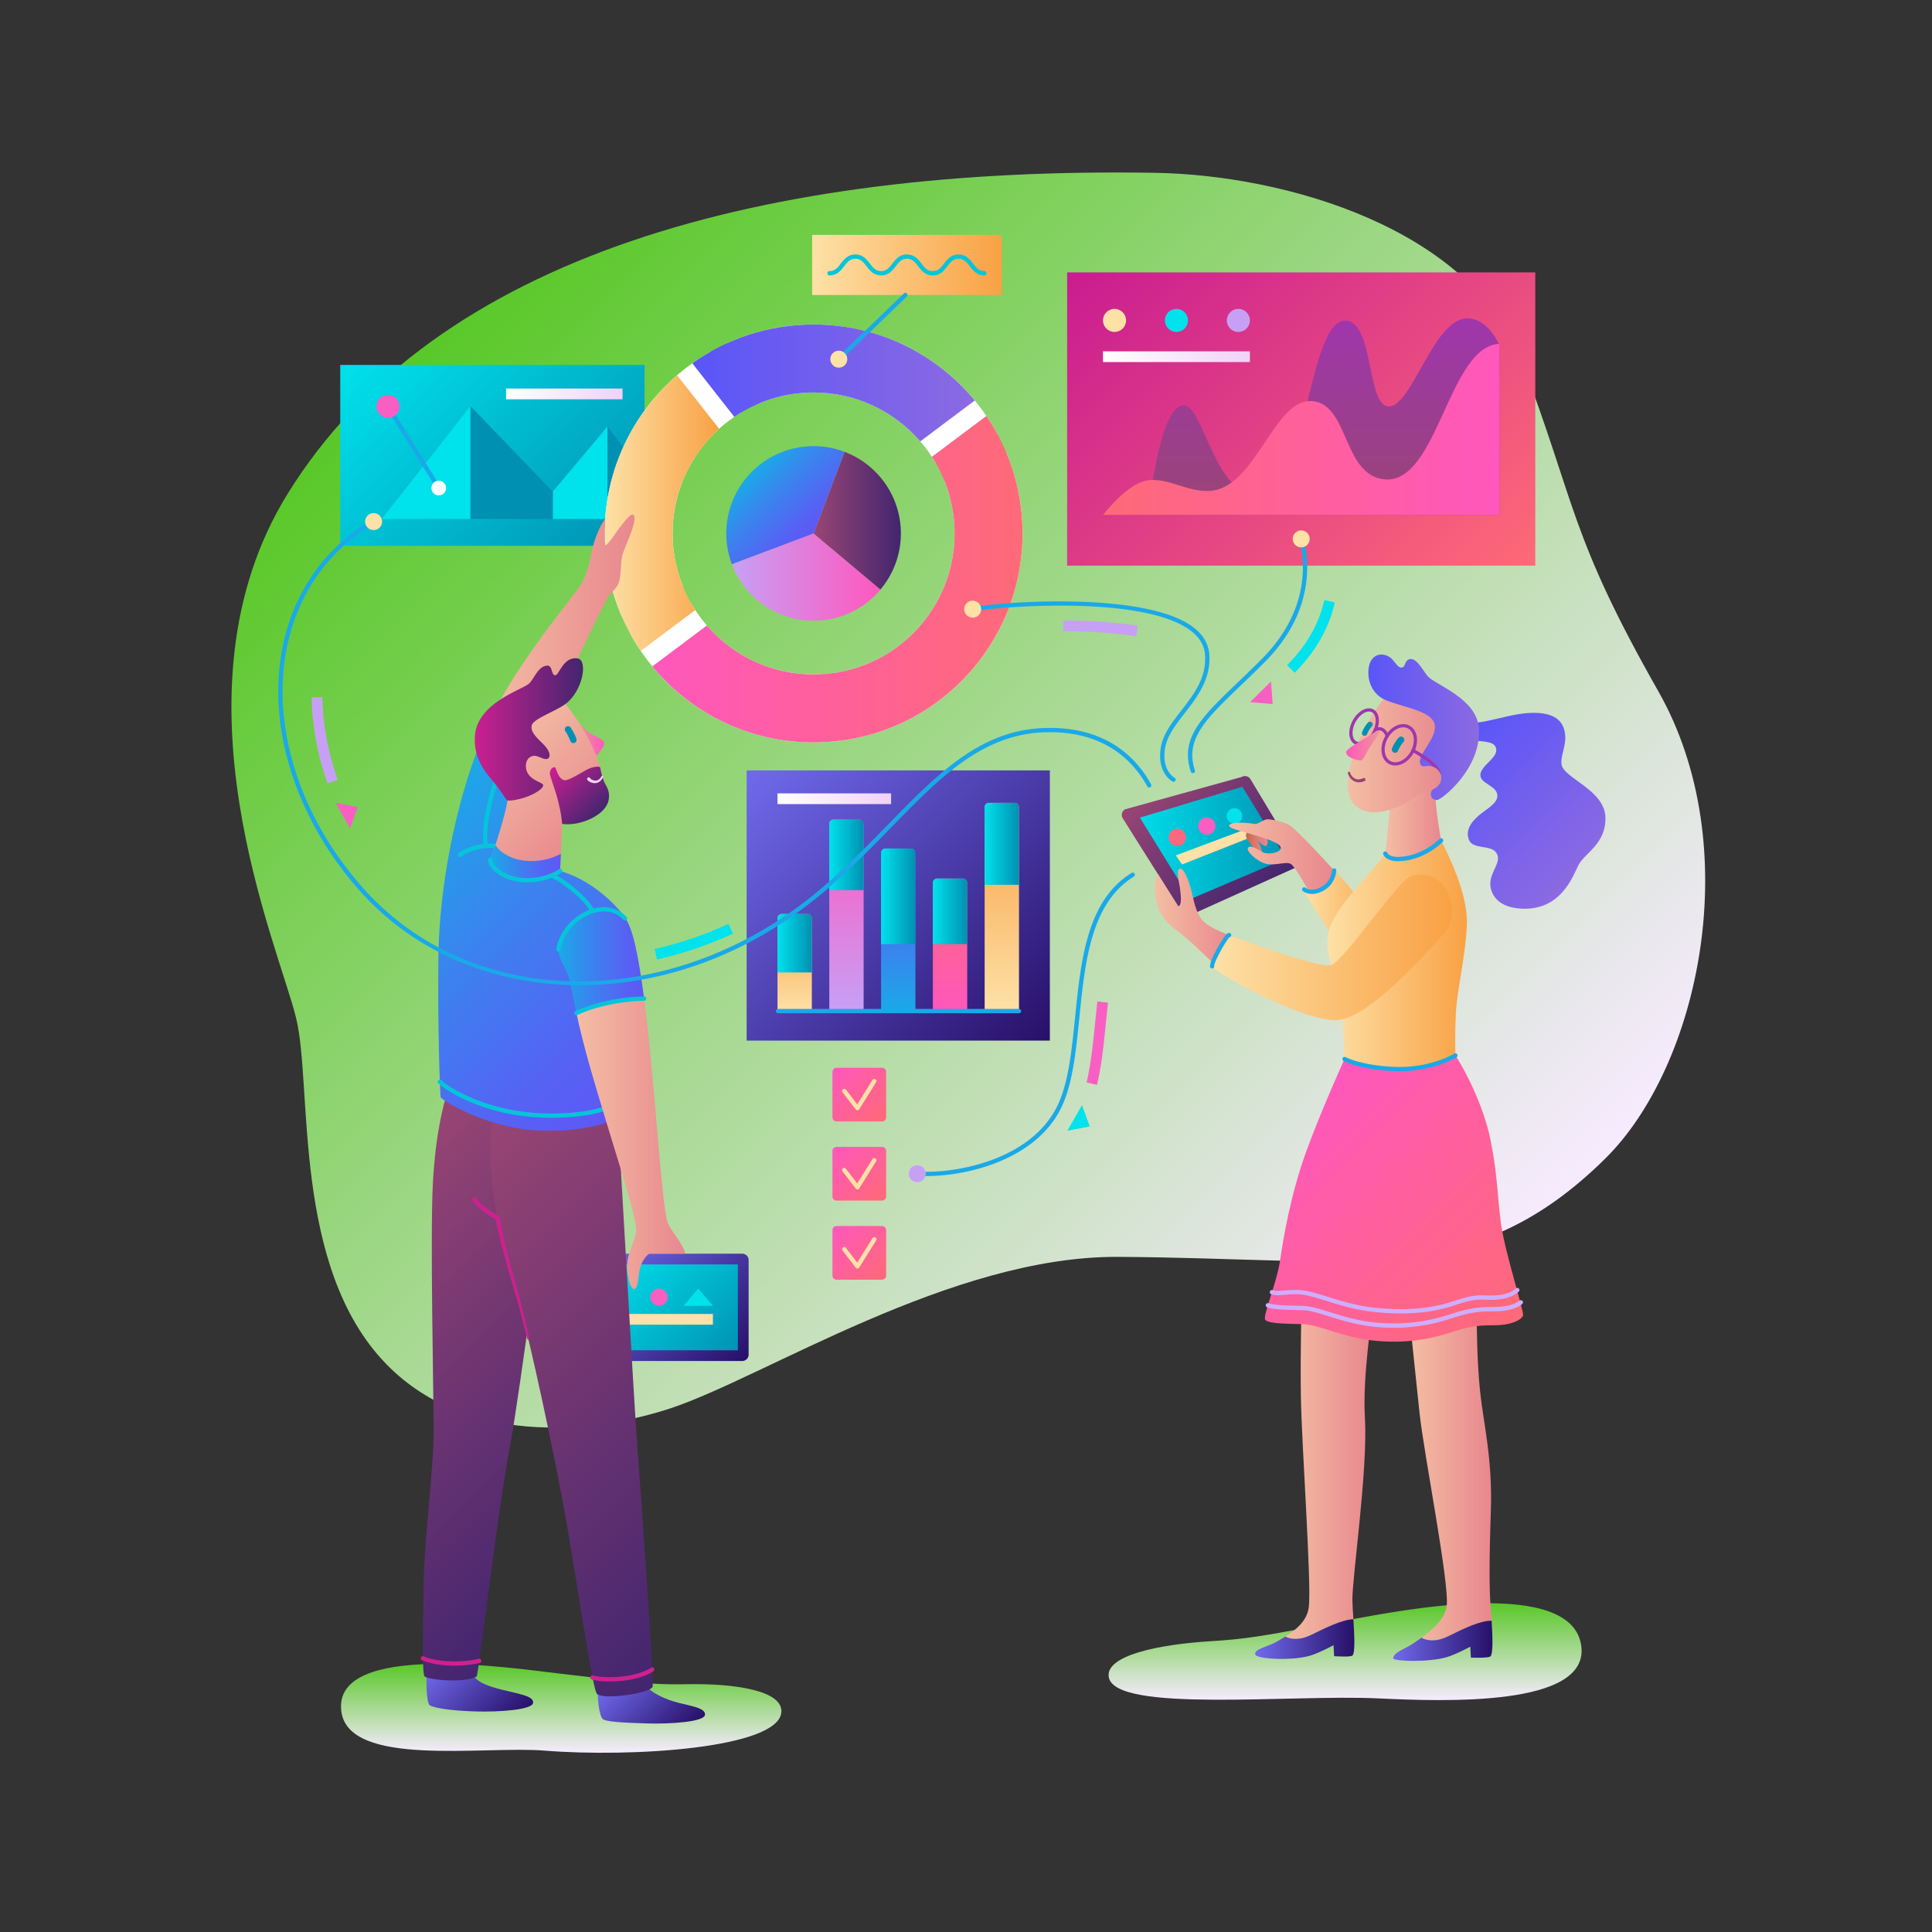 <svg xmlns="http://www.w3.org/2000/svg" width="900" height="900" id="data">
	<rect width="100%" height="100%" fill="#333333" stroke="none"/>
	<linearGradient id="a" x1="201.772" x2="667.993" y1="153.291" y2="619.512" gradientUnits="userSpaceOnUse">
		<stop offset="0" stop-color="#59C828"/>
		<stop offset="1" stop-color="#f7ebff"/>
	</linearGradient>
	<path fill="url(#a)" d="M538 80.501c61 1 147.5 26 171 88 25.262 66.646 22.275 80.9 63.5 153.5 41.168 72.498 19.168 174.498-24.832 217.831-62.324 61.379-116.506 46.145-227.168 45.669-77.5-.333-164.099 55.867-208 70.5-29.5 9.833-92.5 20.5-132.5-20.5-44.171-45.275-34.333-129-42-161-8.031-33.521-61.214-152.046-4-244.5 69-111.5 222.98-152.468 404-149.5z"/>
	<linearGradient id="b" x1="626.599" x2="626.599" y1="791.968" y2="746.852" gradientUnits="userSpaceOnUse">
		<stop offset="0" stop-color="#f7ebff"/>
		<stop offset="1" stop-color="#59C828"/>
	</linearGradient>
	<path fill="url(#b)" d="M629.447 754.408c22.018-3.996 103.557-20.321 107.221 12.76 3.082 27.833-63.029 25.507-94.668 24-40.25-1.917-122.383 6.848-125.477-9.827-1.855-10.007 22.645-15.34 47.93-16.833 20.787-1.228 32.746-4.247 64.994-10.1z"/>
	<linearGradient id="c" x1="261.428" x2="261.428" y1="816.509" y2="775.08" gradientUnits="userSpaceOnUse">
		<stop offset="0" stop-color="#f7ebff"/>
		<stop offset="1" stop-color="#59C828"/>
	</linearGradient>
	<path fill="url(#c)" d="M260.14 779.547c-20.139-2.273-105.315-15.361-101.14 17.621 3.333 26.334 66.169 16.033 94.667 18.334 40.25 3.25 108.967-1.027 110.315-17.881.809-10.113-21.677-13.526-44.54-13.053-18.794.389-29.806-1.691-59.302-5.021z"/>
	<linearGradient id="d" x1="388.346" x2="412.24" y1="497.961" y2="521.855" gradientUnits="userSpaceOnUse">
		<stop offset="0" stop-color="#ff57bd"/>
		<stop offset="1" stop-color="#fe6a77"/>
	</linearGradient>
	<path fill="url(#d)" d="M387.792 499.294c0-1.042.845-1.887 1.887-1.887h21.227c1.042 0 1.887.845 1.887 1.887v21.227a1.887 1.887 0 0 1-1.887 1.887h-21.227a1.887 1.887 0 0 1-1.887-1.887v-21.227z"/>
	<path fill="#FDE1A7" d="M399.417 517.22a1 1 0 0 1-.794-.393l-6.125-8a1 1 0 1 1 1.588-1.214l5.247 6.853 7.11-11.399a1.001 1.001 0 0 1 1.697 1.059l-7.875 12.625a1.003 1.003 0 0 1-.801.47l-.047-.001z"/>
	<linearGradient id="e" x1="388.345" x2="412.24" y1="534.819" y2="558.715" gradientUnits="userSpaceOnUse">
		<stop offset="0" stop-color="#ff57bd"/>
		<stop offset="1" stop-color="#fe6a77"/>
	</linearGradient>
	<path fill="url(#e)" d="M387.792 536.153c0-1.042.845-1.887 1.887-1.887h21.227c1.042 0 1.887.845 1.887 1.887v21.227a1.887 1.887 0 0 1-1.887 1.887h-21.227a1.887 1.887 0 0 1-1.887-1.887v-21.227z"/>
	<path fill="#FDE1A7" d="M399.417 554.079a1 1 0 0 1-.794-.393l-6.125-8a1 1 0 1 1 1.588-1.214l5.247 6.853 7.11-11.399a1.001 1.001 0 0 1 1.697 1.059l-7.875 12.625a1.003 1.003 0 0 1-.801.47l-.047-.001z"/>
	<linearGradient id="f" x1="388.346" x2="412.24" y1="571.68" y2="595.573" gradientUnits="userSpaceOnUse">
		<stop offset="0" stop-color="#ff57bd"/>
		<stop offset="1" stop-color="#fe6a77"/>
	</linearGradient>
	<path fill="url(#f)" d="M387.792 573.013c0-1.042.845-1.887 1.887-1.887h21.227c1.042 0 1.887.845 1.887 1.887v21.227a1.887 1.887 0 0 1-1.887 1.887h-21.227a1.887 1.887 0 0 1-1.887-1.887v-21.227z"/>
	<path fill="#FDE1A7" d="M399.417 590.938a1 1 0 0 1-.794-.393l-6.125-8a1 1 0 1 1 1.588-1.214l5.247 6.853 7.11-11.399a1 1 0 0 1 1.697 1.059l-7.875 12.625a1.003 1.003 0 0 1-.801.47l-.047-.001z"/>
	<linearGradient id="g" x1="351.657" x2="485.22" y1="355.033" y2="488.596" gradientUnits="userSpaceOnUse">
		<stop offset="0" stop-color="#706aed"/>
		<stop offset="1" stop-color="#271068"/>
	</linearGradient>
	<path fill="url(#g)" d="M347.813 358.876h141.25v125.875h-141.25z"/>
	<linearGradient id="h" x1="362.188" x2="415.106" y1="372.084" y2="372.084" gradientUnits="userSpaceOnUse">
		<stop offset="0" stop-color="#fff"/>
		<stop offset="1" stop-color="#f1d1f8"/>
	</linearGradient>
	<path fill="url(#h)" d="M362.188 369.584h52.917v5h-52.917z"/>
	<linearGradient id="i" x1="466.688" x2="466.688" y1="471.001" y2="374.002" gradientUnits="userSpaceOnUse">
		<stop offset="0" stop-color="#fde1a7"/>
		<stop offset="1" stop-color="#f9a144"/>
	</linearGradient>
	<path fill="url(#i)" d="M474.688 376.001a2 2 0 0 0-2-2h-12a2 2 0 0 0-2 2v95h16v-95z"/>
	<linearGradient id="j" x1="458.688" x2="474.688" y1="393.084" y2="393.084" gradientUnits="userSpaceOnUse">
		<stop offset="0" stop-color="#00e2ec"/>
		<stop offset="1" stop-color="#0090b2"/>
	</linearGradient>
	<path fill="url(#j)" d="M474.688 412.168v-36.167a2 2 0 0 0-2-2h-12a2 2 0 0 0-2 2v36.167h16z"/>
	<linearGradient id="k" x1="418.438" x2="418.438" y1="471.001" y2="395.252" gradientUnits="userSpaceOnUse">
		<stop offset="0" stop-color="#1aa9e8"/>
		<stop offset=".422" stop-color="#3d80ef"/>
		<stop offset=".791" stop-color="#5662f4"/>
		<stop offset="1" stop-color="#5f57f6"/>
	</linearGradient>
	<path fill="url(#k)" d="M426.438 397.251a2 2 0 0 0-2-2h-12a2 2 0 0 0-2 2v73.75h16v-73.75z"/>
	<linearGradient id="l" x1="410.438" x2="426.438" y1="417.543" y2="417.543" gradientUnits="userSpaceOnUse">
		<stop offset="0" stop-color="#00e2ec"/>
		<stop offset="1" stop-color="#0090b2"/>
	</linearGradient>
	<path fill="url(#l)" d="M426.438 439.834v-42.583a2 2 0 0 0-2-2h-12a2 2 0 0 0-2 2v42.583h16z"/>
	<linearGradient id="m" x1="442.563" x2="442.563" y1="471.001" y2="409.252" gradientUnits="userSpaceOnUse">
		<stop offset="0" stop-color="#ff57bd"/>
		<stop offset="1" stop-color="#fe6a77"/>
	</linearGradient>
	<path fill="url(#m)" d="M450.563 411.251a2 2 0 0 0-2-2h-12a2 2 0 0 0-2 2v59.75h16v-59.75z"/>
	<linearGradient id="n" x1="434.563" x2="450.563" y1="424.543" y2="424.543" gradientUnits="userSpaceOnUse">
		<stop offset="0" stop-color="#00e2ec"/>
		<stop offset="1" stop-color="#0090b2"/>
	</linearGradient>
	<path fill="url(#n)" d="M450.563 439.834v-28.583a2 2 0 0 0-2-2h-12a2 2 0 0 0-2 2v28.583h16z"/>
	<linearGradient id="o" x1="394.313" x2="394.313" y1="471.001" y2="381.752" gradientUnits="userSpaceOnUse">
		<stop offset="0" stop-color="#c7a0f6"/>
		<stop offset="1" stop-color="#ff57bd"/>
	</linearGradient>
	<path fill="url(#o)" d="M402.313 383.751a2 2 0 0 0-2-2h-12a2 2 0 0 0-2 2v87.25h16v-87.25z"/>
	<linearGradient id="p" x1="386.313" x2="402.313" y1="398.209" y2="398.209" gradientUnits="userSpaceOnUse">
		<stop offset="0" stop-color="#00e2ec"/>
		<stop offset="1" stop-color="#0090b2"/>
	</linearGradient>
	<path fill="url(#p)" d="M402.313 414.668v-30.917a2 2 0 0 0-2-2h-12a2 2 0 0 0-2 2v30.917h16z"/>
	<linearGradient id="q" x1="370.188" x2="370.188" y1="471.001" y2="425.752" gradientUnits="userSpaceOnUse">
		<stop offset="0" stop-color="#fde1a7"/>
		<stop offset="1" stop-color="#f9a144"/>
	</linearGradient>
	<path fill="url(#q)" d="M378.188 427.751a2 2 0 0 0-2-2h-12a2 2 0 0 0-2 2v43.25h16v-43.25z"/>
	<linearGradient id="r" x1="362.188" x2="378.188" y1="439.376" y2="439.376" gradientUnits="userSpaceOnUse">
		<stop offset="0" stop-color="#00e2ec"/>
		<stop offset="1" stop-color="#0090b2"/>
	</linearGradient>
	<path fill="url(#r)" d="M378.188 453.001v-25.25a2 2 0 0 0-2-2h-12a2 2 0 0 0-2 2v25.25h16z"/>
	<path fill="#1AA9E8" d="M474.688 472.001h-112.25a1 1 0 1 1 0-2h112.25a1 1 0 1 1 0 2z"/>
	<linearGradient id="s" x1="172.876" x2="285.876" y1="155.626" y2="268.626" gradientUnits="userSpaceOnUse">
		<stop offset="0" stop-color="#00e2ec"/>
		<stop offset="1" stop-color="#0090b2"/>
	</linearGradient>
	<path fill="url(#s)" d="M158.5 170.001h141.75v84.25H158.5z"/>
	<path fill="#00E2EC" d="M177.81 241.751h41.357v-52.583zM257.5 229.001v12.75H283v-43.083z"/>
	<path fill="#0090B2" d="M219.167 189.168v52.583H257.5v-12.75zM295.334 215.126 283 198.668v43.083h12.334z"/>
	<linearGradient id="t" x1="235.75" x2="290" y1="183.501" y2="183.501" gradientUnits="userSpaceOnUse">
		<stop offset="0" stop-color="#fff"/>
		<stop offset="1" stop-color="#f1d1f8"/>
	</linearGradient>
	<path fill="url(#t)" d="M235.75 181.001H290v5h-54.25z"/>
	<path fill="#1AA9E8" d="M204.386 228.344a.998.998 0 0 1-.85-.472l-23.66-38.047a1 1 0 1 1 1.698-1.056l23.66 38.047a1 1 0 0 1-.848 1.528z"/>
	<circle cx="180.725" cy="189.297" r="5.375" fill="#F95FC3"/>
	<circle cx="204.385" cy="227.344" r="3.427" fill="#FFF"/>
	<path fill="#FFF" d="M318.03 272.86a65.341 65.341 0 0 1-3.459-37.047c3.737-18.975 15.302-34.415 30.677-43.635l-14.387-28.273c-23.731 13.518-41.669 36.89-47.36 65.789-3.92 19.905-1.467 39.585 5.938 56.936l28.591-13.77zM353.264 188.087c11.709-5.001 24.99-6.661 38.425-4.016 19.49 3.838 35.239 15.943 44.36 31.946l28.595-13.772c-13.34-24.664-37.178-43.403-66.837-49.244-20.671-4.071-41.101-1.271-58.93 6.814l14.387 28.272zM468.553 210.352l-28.59 13.77a65.335 65.335 0 0 1 3.467 37.068c-7.008 35.583-41.535 58.749-77.118 51.741-19.499-3.84-35.252-15.953-44.372-31.965l-28.594 13.772c13.337 24.672 37.18 43.42 66.847 49.263 52.743 10.387 103.92-23.95 114.307-76.692 3.922-19.914 1.465-39.602-5.947-56.957z"/>
	<linearGradient id="u" x1="281.666" x2="335.001" y1="239.009" y2="239.009" gradientUnits="userSpaceOnUse">
		<stop offset="0" stop-color="#fde1a7"/>
		<stop offset="1" stop-color="#f9a144"/>
	</linearGradient>
	<path fill="url(#u)" d="M323.885 284.182a65.336 65.336 0 0 1-10.552-35.681c0-19.339 8.363-36.723 21.667-48.74l-19.579-24.96c-20.672 17.849-33.756 44.246-33.756 73.7 0 20.288 6.21 39.123 16.828 54.716l25.392-19.035z"/>
	<linearGradient id="v" x1="322.498" x2="454.092" y1="178.387" y2="178.387" gradientUnits="userSpaceOnUse">
		<stop offset="0" stop-color="#5a55f8"/>
		<stop offset="1" stop-color="#8c6ae2"/>
	</linearGradient>
	<path fill="url(#v)" d="M342.076 194.198c10.522-7.169 23.232-11.364 36.925-11.364 19.865 0 37.656 8.833 49.697 22.772l25.394-19.038c-17.853-21.621-44.863-35.401-75.091-35.401-21.068 0-40.572 6.695-56.502 18.072l19.577 24.959z"/>
	<linearGradient id="w" x1="303.895" x2="476.334" y1="269.801" y2="269.801" gradientUnits="userSpaceOnUse">
		<stop offset="0" stop-color="#ff57bd"/>
		<stop offset="1" stop-color="#fe6a77"/>
	</linearGradient>
	<path fill="url(#w)" d="m459.494 193.767-25.391 19.035a65.337 65.337 0 0 1 10.564 35.699c0 36.267-29.4 65.667-65.667 65.667-19.873 0-37.67-8.84-49.712-22.789l-25.394 19.037c17.853 21.631 44.869 35.418 75.105 35.418 53.756 0 97.333-43.578 97.333-97.334.002-20.294-6.213-39.137-16.838-54.733z"/>
	<linearGradient id="x" x1="340.931" x2="410.142" y1="268.834" y2="268.834" gradientUnits="userSpaceOnUse">
		<stop offset="0" stop-color="#c7a0f6"/>
		<stop offset="1" stop-color="#ff57bd"/>
	</linearGradient>
	<path fill="url(#x)" d="M340.931 262.813c5.792 15.397 20.648 26.355 38.069 26.355 12.502 0 23.682-5.646 31.142-14.523L379 248.501l-38.069 14.312z"/>
	<linearGradient id="y" x1="379" x2="419.667" y1="242.56" y2="242.56" gradientUnits="userSpaceOnUse">
		<stop offset="0" stop-color="#994574"/>
		<stop offset="1" stop-color="#43256f"/>
	</linearGradient>
	<path fill="url(#y)" d="M393.424 210.476 379 248.501l31.142 26.144c5.941-7.07 9.525-16.187 9.525-26.144 0-17.379-10.906-32.204-26.243-38.025z"/>
	<linearGradient id="z" x1="350.263" x2="379.018" y1="219.73" y2="248.485" gradientUnits="userSpaceOnUse">
		<stop offset="0" stop-color="#1aa9e8"/>
		<stop offset=".422" stop-color="#3d80ef"/>
		<stop offset=".791" stop-color="#5662f4"/>
		<stop offset="1" stop-color="#5f57f6"/>
	</linearGradient>
	<path fill="url(#z)" d="M393.424 210.476a40.554 40.554 0 0 0-14.423-2.642c-22.459 0-40.667 18.207-40.667 40.667 0 5.038.922 9.859 2.597 14.312L379 248.501l14.424-38.025z"/>
	<linearGradient id="A" x1="517.477" x2="694.831" y1="106.511" y2="283.866" gradientUnits="userSpaceOnUse">
		<stop offset="0" stop-color="#c91c91"/>
		<stop offset="1" stop-color="#fe6a77"/>
	</linearGradient>
	<path fill="url(#A)" d="M497.111 126.876h218.084v136.625H497.111z"/>
	<circle cx="519.193" cy="149.263" r="5.375" fill="#FDE1A7"/>
	<circle cx="548.033" cy="149.263" r="5.375" fill="#00E2EC"/>
	<circle cx="576.873" cy="149.263" r="5.375" fill="#C7A0F6"/>
	<linearGradient id="B" x1="513.818" x2="582.25" y1="166.167" y2="166.167" gradientUnits="userSpaceOnUse">
		<stop offset="0" stop-color="#fff"/>
		<stop offset="1" stop-color="#f1d1f8"/>
	</linearGradient>
	<path fill="url(#B)" d="M513.818 163.667h68.432v5h-68.432z"/>
	<linearGradient id="C" x1="611.986" x2="611.986" y1="239.834" y2="148.328" gradientUnits="userSpaceOnUse">
		<stop offset="0" stop-color="#994574"/>
		<stop offset="1" stop-color="#9f36ad"/>
	</linearGradient>
	<path fill="url(#C)" d="M698.486 160.604c-3.313-6.522-8.281-12.5-15.334-12.27-15.332.5-25.334 40.5-36 41s-7-40.333-20.666-40c-17.166.419-17.834 79.5-39.334 81.333s-26.334-42.5-36-41.833-13.822 34.761-15.5 42.167-10.166 8.833-10.166 8.833h173v-79.23z"/>
	<linearGradient id="D" x1="513.818" x2="698.486" y1="200.001" y2="200.001" gradientUnits="userSpaceOnUse">
		<stop offset="0" stop-color="#fe6a77"/>
		<stop offset="1" stop-color="#ff57bd"/>
	</linearGradient>
	<path fill="url(#D)" d="M698.486 160.167c-23.668 1-28.668 64.667-53 63.167-20.186-1.244-16.834-35.5-34.5-36.5-17.668-1-26 40.5-47.334 41.833-10.373.648-18.666-5.833-28.166-5s-19.334 13.5-21.668 16.167h184.668v-79.667z"/>
	<linearGradient id="E" x1="378.329" x2="466.662" y1="123.418" y2="123.418" gradientUnits="userSpaceOnUse">
		<stop offset="0" stop-color="#fde1a7"/>
		<stop offset="1" stop-color="#f9a144"/>
	</linearGradient>
	<path fill="url(#E)" d="M378.329 109.418h88.333v28h-88.333z"/>
	<path fill="#05C5DA" d="M458.561 128.293c-3.496 0-5.252-2.264-6.802-4.262-1.452-1.872-2.706-3.488-5.221-3.488-2.516 0-3.77 1.616-5.222 3.488-1.55 1.998-3.306 4.262-6.802 4.262-3.496 0-5.252-2.264-6.801-4.262-1.452-1.872-2.706-3.488-5.221-3.488s-3.77 1.616-5.221 3.488c-1.549 1.998-3.306 4.262-6.801 4.262-3.494 0-5.25-2.264-6.799-4.262-1.451-1.872-2.705-3.488-5.219-3.488-2.515 0-3.769 1.616-5.22 3.488-1.549 1.998-3.305 4.262-6.801 4.262a1 1 0 0 1 0-2c2.516 0 3.769-1.616 5.221-3.488 1.549-1.998 3.305-4.262 6.8-4.262 3.495 0 5.25 2.265 6.8 4.262 1.451 1.872 2.704 3.488 5.218 3.488 2.516 0 3.769-1.616 5.221-3.488 1.549-1.998 3.306-4.262 6.801-4.262s5.252 2.264 6.801 4.262c1.452 1.872 2.706 3.488 5.221 3.488 2.516 0 3.77-1.616 5.222-3.488 1.55-1.998 3.306-4.262 6.802-4.262 3.496 0 5.251 2.264 6.801 4.262 1.452 1.872 2.706 3.488 5.222 3.488a1 1 0 1 1 0 2z"/>
	<path fill="#1AA9E8" d="M390.743 168.316a1 1 0 0 1-.695-1.72l31.007-29.898a1 1 0 1 1 1.389 1.439l-31.007 29.898a.993.993 0 0 1-.694.281z"/>
	<circle cx="390.743" cy="167.316" r="3.958" fill="#FDE1A7"/>
	<linearGradient id="F" x1="525.079" x2="602.651" y1="393.841" y2="393.841" gradientUnits="userSpaceOnUse">
		<stop offset="0" stop-color="#00e2ec"/>
		<stop offset="1" stop-color="#0090b2"/>
	</linearGradient>
	<path fill="url(#F)" d="M551.488 422.988a2.819 2.819 0 0 0 3.855 1.009l45.912-20.729a2.817 2.817 0 0 0 1.01-3.854l-20.859-34.721a2.817 2.817 0 0 0-3.854-1.009l-51.076 14.156a2.817 2.817 0 0 0-1.012 3.854l26.024 41.294z"/>
	<linearGradient id="G" x1="536.739" x2="590.243" y1="364.178" y2="417.682" gradientUnits="userSpaceOnUse">
		<stop offset="0" stop-color="#994574"/>
		<stop offset="1" stop-color="#43256f"/>
	</linearGradient>
	<path fill="url(#G)" d="m604.764 399.992-22.215-36.979a3.001 3.001 0 0 0-4.105-1.075l-54.4 15.077a3 3 0 0 0-1.076 4.104l27.717 43.979a3.002 3.002 0 0 0 4.105 1.075l48.9-22.077a3 3 0 0 0 1.074-4.104zm-50.274 18.855L531 380.876l47.75-14.375 20.375 33.375-44.635 18.971z"/>
	<path fill="#FDE1A7" d="m586.938 388.376-36.278 14.316-2.939-4.213 36.824-13.782z"/>
	<circle cx="562.166" cy="384.813" r="4.032" fill="#F95FC3"/>
	<circle cx="548.43" cy="390.093" r="4.032" fill="#FE687E"/>
	<circle cx="575.062" cy="380.104" r="3.628" fill="#00E2EC"/>
	<linearGradient id="H" x1="598.738" x2="638.989" y1="685.069" y2="685.069" gradientUnits="userSpaceOnUse">
		<stop offset="0" stop-color="#f4bea3"/>
		<stop offset="1" stop-color="#e8878e"/>
	</linearGradient>
	<path fill="url(#H)" d="M635.834 660.667c-1.174-19.972 3.316-44.463 3.15-52.129l-32.65-1.871s-.629 23.362-.334 43.584c.334 22.834 5.084 88.334 3.668 98.583-.883 6.388-6.1 10.51-10.93 13.553 2.32 1.188 6.43 2.006 12.307-.902 6.648-3.29 14.137-6.967 19.418-7.15-.213-3.449-.428-6.677-.463-8.833-.166-10.418 7.25-60.751 5.834-84.835z"/>
	<linearGradient id="I" x1="584.696" x2="630.909" y1="763.56" y2="763.56" gradientUnits="userSpaceOnUse">
		<stop offset="0" stop-color="#706aed"/>
		<stop offset="1" stop-color="#271068"/>
	</linearGradient>
	<path fill="url(#I)" d="M611.045 761.484c-5.877 2.908-9.986 2.091-12.307.902-1.258.792-2.49 1.515-3.611 2.181-4.273 2.538-11.117 3.535-10.375 6.184.582 2.083 16.725 3.03 25.375.566 4.084-1.163 11.082-4.917 11.082-4.917l.271 5.104s7.76.578 8.594-.339c1.266-1.394.832-9.603.389-16.832-5.281.185-12.77 3.861-19.418 7.151z"/>
	<linearGradient id="J" x1="656.75" x2="694.857" y1="687.662" y2="687.662" gradientUnits="userSpaceOnUse">
		<stop offset="0" stop-color="#f4bea3"/>
		<stop offset="1" stop-color="#e8878e"/>
	</linearGradient>
	<path fill="url(#J)" d="M674.752 762.168c6.943-3.437 14.803-7.292 20.105-7.15-.217-3.445-.471-6.68-.607-8.85-.416-6.666-.582-18.166.252-42.333s-3.5-41.166-5-55.5-1.5-29.5-1.668-37.166l-31.084 3.832s2.391 22.887 4.5 43c1.994 19.001 14.084 79.917 12.668 90.166-.871 6.3-7.109 11.459-11.74 14.766 2.265 1.259 6.47 2.255 12.574-.765z"/>
	<linearGradient id="K" x1="649" x2="695.239" y1="764.359" y2="764.359" gradientUnits="userSpaceOnUse">
		<stop offset="0" stop-color="#706aed"/>
		<stop offset="1" stop-color="#271068"/>
	</linearGradient>
	<path fill="url(#K)" d="M649 772.501c0 1.417 16.184 1.964 24.834-.5 4.084-1.163 11.082-4.917 11.082-4.917l.271 5.104s8.313.313 9.146-.604c1.26-1.388.973-9.431.523-16.566-5.303-.142-13.162 3.714-20.105 7.15-6.104 3.021-10.309 2.024-12.574.765-1.287.919-2.457 1.702-3.344 2.318-4.083 2.833-9.833 4.5-9.833 7.25z"/>
	<linearGradient id="L" x1="600.065" x2="701.56" y1="519.602" y2="621.097" gradientUnits="userSpaceOnUse">
		<stop offset="0" stop-color="#ff57bd"/>
		<stop offset="1" stop-color="#fe6a77"/>
	</linearGradient>
	<path fill="url(#L)" d="M678 491.668c3.5 5.333 13.002 22.334 16.5 40.083 3.229 16.373 3 25.75 4.75 38.5s10.75 40.75 10.25 42.5-4.5 4.375-12.332 4.584c-5.854.156-10.166-.333-20.666 3.167s-22.334 5.5-36.668 4c-14.332-1.5-25.666-7.5-32.832-7.667-7.168-.167-16.668-.167-17.668-2.167s5.508-17.468 6.916-27.167c1.592-10.949 5.084-31.834 12.75-52.5 7.186-19.37 17.334-41.667 17.334-41.667s14.916-.083 25.666-.333 26-1.333 26-1.333z"/>
	<path fill="#CFAEFF" d="M649.416 618.516c-3.172 0-6.392-.174-9.687-.52-7.909-.827-15.038-3.046-20.766-4.829-4.757-1.48-8.865-2.76-11.985-2.832l-1.976-.043c-5.563-.114-11.867-.243-14.725-1.292a.999.999 0 1 1 .689-1.877c2.543.933 8.938 1.064 14.076 1.17l1.981.042c3.4.079 7.633 1.396 12.533 2.922 5.938 1.849 12.667 3.943 20.38 4.751 12.658 1.324 24.18.067 36.247-3.954 9.199-3.066 13.772-3.121 18.614-3.179.765-.009 1.538-.019 2.342-.04 7.015-.188 9.938-2.276 10.666-2.913a1 1 0 1 1 1.314 1.508c-1.097.957-4.455 3.205-11.928 3.405-.813.021-1.597.03-2.371.04-4.682.056-9.103.108-18.005 3.075-9.205 3.07-18.099 4.566-27.399 4.566z"/>
	<path fill="#CFAEFF" d="M652.607 611.853c-3.981 0-8.156-.23-12.544-.69-8.29-.867-15.666-3.143-22.174-5.149-4.704-1.451-8.767-2.704-11.986-3.016-2.659-.256-5.075-.043-7.205.146-2.522.225-4.704.419-6.521-.249a1 1 0 1 1 .689-1.877c1.396.514 3.372.338 5.655.134 2.216-.197 4.728-.42 7.575-.145 3.421.33 7.574 1.611 12.382 3.095 6.421 1.98 13.698 4.225 21.794 5.072 14.167 1.479 26.043.539 36.304-2.879 9.114-3.037 11.658-2.957 15.493-2.841.649.02 1.338.041 2.107.048 7.296.068 10.329-1.851 11.984-3.296a1 1 0 1 1 1.314 1.508c-1.872 1.634-5.245 3.79-12.95 3.79l-.366-.002a91.825 91.825 0 0 1-2.151-.049c-3.757-.116-6.024-.187-14.799 2.738-7.338 2.448-15.461 3.661-24.601 3.662z"/>
	<linearGradient id="M" x1="580.437" x2="591.678" y1="390.963" y2="390.963" gradientUnits="userSpaceOnUse">
		<stop offset="0" stop-color="#c16846"/>
		<stop offset=".265" stop-color="#d27565"/>
		<stop offset=".531" stop-color="#de7f7b"/>
		<stop offset=".781" stop-color="#e58589"/>
		<stop offset="1" stop-color="#e8878e"/>
	</linearGradient>
	<path fill="url(#M)" d="M584.084 385.376c-1.52.506-4.084 1.875-3.584 4.375s5.004 6.89 6.504 7.556.498-3.306-.836-5.056 2.387 2.232 3.582 1.833c.875-.292 1.168-1.958.209-4.583-.854-2.335 2.959-4.5 1.291-4.833-1.666-.334-5.166.041-7.166.708z"/>
	<linearGradient id="N" x1="607.494" x2="645.411" y1="428.17" y2="428.17" gradientUnits="userSpaceOnUse">
		<stop offset="0" stop-color="#fde1a7"/>
		<stop offset="1" stop-color="#f9a144"/>
	</linearGradient>
	<path fill="url(#N)" d="M607.533 414.302c.432-.566 12.59-8.994 13.492-9.324 1.268-.463 20.975 25.272 23.725 28.147s-3.635 17.221-8.885 18.221-29.469-35.553-28.332-37.044z"/>
	<linearGradient id="O" x1="572.566" x2="621.5" y1="398.555" y2="398.555" gradientUnits="userSpaceOnUse">
		<stop offset="0" stop-color="#f4bea3"/>
		<stop offset="1" stop-color="#e8878e"/>
	</linearGradient>
	<path fill="url(#O)" d="M572.75 384.251c1.768-1.768 10.584-.75 11.75-.417 1.168.333 4.084-2.083 5.834-2.167s7.104.896 10.25 2.667c3.486 1.963 20.916 21.167 20.916 21.167s-.248 5-4.625 8c-4.387 3.007-7.201 1.632-7.201 1.632s-6.174-11.257-8.299-12.632-7.375.938-11.697-.122c-4.076-.999-9.74-6.253-8.176-7.628 1.66-1.46 5.629 1.909 7.416 2.5 2.645.875 7.604-.175 7.707-2.188.125-2.438-7.775-4.699-13.75-6.5-4.225-1.273-11.562-2.875-10.125-4.312z"/>
	<path fill="#1AA9E8" d="M611.192 416.44c-2.675 0-4.213-1.294-4.314-1.383a1 1 0 0 1 1.31-1.51c.115.095 3.027 2.434 8.143-.885 3.938-2.556 4.168-7.152 4.17-7.198a.997.997 0 0 1 1.036-.96c.551.02.981.481.962 1.032-.008.23-.247 5.669-5.08 8.805-2.465 1.598-4.565 2.099-6.227 2.099z"/>
	<linearGradient id="P" x1="618.334" x2="683.366" y1="444.695" y2="444.695" gradientUnits="userSpaceOnUse">
		<stop offset="0" stop-color="#fde1a7"/>
		<stop offset="1" stop-color="#f9a144"/>
	</linearGradient>
	<path fill="url(#P)" d="M671.334 391.501c2.666 5.5 12.666 24.666 12 39.5s-4.668 30.167-5.168 41.667-.166 19-.166 19-10.998 6.833-27.666 6.333c-16.16-.484-24-4.667-24-4.667s-.479-17.641-2.5-29.666c-1.584-9.417-5.459-14.917-5.5-25.5-.055-13.543 20.791-31.042 27-40.5 5.104-7.775 26-6.167 26-6.167z"/>
	<path fill="#1AA9E8" d="M652.102 499.027c-.592 0-1.19-.009-1.798-.026-16.208-.486-24.112-4.609-24.44-4.785a1 1 0 0 1 .941-1.765c.076.041 7.876 4.08 23.561 4.55 16.144.497 27.001-6.116 27.108-6.183a1 1 0 0 1 1.055 1.699c-.444.276-10.669 6.51-26.427 6.51z"/>
	<linearGradient id="Q" x1="679.148" x2="738.962" y1="344.711" y2="404.524" gradientUnits="userSpaceOnUse">
		<stop offset="0" stop-color="#5a55f8"/>
		<stop offset="1" stop-color="#8c6ae2"/>
	</linearGradient>
	<path fill="url(#Q)" d="M687.25 336.626c2.5.125 10.154-1.858 15.875-3.125 11.293-2.5 22.391-2.351 25.25 5.5 2.459 6.75-1.631 12.355-.957 17.083.916 6.417 20.084 11.833 20.457 24.667.359 12.304-9.75 16.75-12.5 22.125s-8.225 21.687-27.25 20.375c-10.873-.75-13.873-7.167-13.875-11.625 0-5.724 5.5-10.125 2.875-14.25s-11.039-1.393-12.875-6.25c-1.998-5.292 2.5-9.625 5.875-12.25s8.375-5.375 7.25-9.25-8-4.851-7.75-8.75c.293-4.542 8.633-7.913 7.25-12.5-1.041-3.458-7-2.75-12.125-3.75s2.5-8 2.5-8z"/>
	<linearGradient id="R" x1="645.334" x2="671.334" y1="382.045" y2="382.045" gradientUnits="userSpaceOnUse">
		<stop offset="0" stop-color="#f4bea3"/>
		<stop offset="1" stop-color="#e8878e"/>
	</linearGradient>
	<path fill="url(#R)" d="M668.834 368.834c-.646 5.792 2.5 22.667 2.5 22.667s-7.834 8.125-19.334 8.667c-5.643.266-6.666-2.5-6.666-2.5l2.334-23.167s3.514-6.593 10.666-9.333c7.15-2.741 9.834-.167 9.834-.167l.666 3.833z"/>
	<linearGradient id="S" x1="627.9" x2="674.144" y1="350.534" y2="350.534" gradientUnits="userSpaceOnUse">
		<stop offset="0" stop-color="#f4bea3"/>
		<stop offset="1" stop-color="#e8878e"/>
	</linearGradient>
	<path fill="url(#S)" d="M665.668 326.834c-10.168-4.333-17.742-4.145-17.742-4.145C640 327 618.928 366.413 632.168 376c8.172 5.918 22.191-.119 31.508-8.164a6.03 6.03 0 0 0 1.809.277c3.246 0 5.875-2.546 5.875-5.688 0-.897-.221-1.742-.602-2.497.859-1.353 1.52-2.678 1.91-3.929 2.295-7.37 3.166-24.831-7-29.165z"/>
	<path fill="#0090B2" d="M649.875 350.689a1.501 1.501 0 0 1-1.431-1.952c.462-1.461 2.142-4.181 3.209-5.198a1.5 1.5 0 0 1 2.068 2.174c-.691.657-2.114 2.97-2.416 3.927a1.499 1.499 0 0 1-1.43 1.049zM635.689 342.772a1.25 1.25 0 0 1-1.192-1.627c.445-1.41 1.798-3.594 2.837-4.583a1.25 1.25 0 1 1 1.723 1.812c-.724.688-1.862 2.533-2.175 3.524a1.252 1.252 0 0 1-1.193.874z"/>
	<path fill="#9F36AD" d="M649.958 356.6a6.069 6.069 0 0 1-2.897-.711c-1.845-.986-3.055-2.861-3.407-5.28-.341-2.335.164-4.914 1.42-7.263 1.957-3.661 5.347-6.026 8.637-6.026 1.04 0 2.016.239 2.897.711 3.728 1.993 4.62 7.62 1.989 12.544-1.957 3.659-5.348 6.025-8.639 6.025zm3.752-17.781c-2.701 0-5.641 2.104-7.314 5.233-1.105 2.068-1.553 4.319-1.258 6.339.282 1.936 1.216 3.417 2.63 4.173a4.592 4.592 0 0 0 2.19.534c2.703 0 5.643-2.103 7.316-5.232 2.24-4.195 1.624-8.911-1.374-10.514a4.603 4.603 0 0 0-2.19-.533zM633.188 347.163a4.321 4.321 0 0 1-2.057-.5c-2.996-1.603-3.444-6.414-1.019-10.952 1.835-3.433 4.896-5.738 7.616-5.738.743 0 1.435.168 2.057.501 1.487.794 2.391 2.412 2.544 4.555.145 2.016-.397 4.288-1.525 6.396-1.833 3.432-4.895 5.738-7.616 5.738zm4.541-15.691c-2.148 0-4.736 2.034-6.294 4.945-1.961 3.67-1.776 7.756.403 8.922a2.84 2.84 0 0 0 1.35.323c2.15 0 4.738-2.033 6.294-4.945.996-1.862 1.476-3.845 1.352-5.583-.115-1.611-.738-2.797-1.755-3.339a2.846 2.846 0 0 0-1.35-.323z"/>
	<linearGradient id="T" x1="627.064" x2="643.028" y1="346.773" y2="346.773" gradientUnits="userSpaceOnUse">
		<stop offset="0" stop-color="#ff57bd"/>
		<stop offset="1" stop-color="#ec9895"/>
	</linearGradient>
	<path fill="url(#T)" d="M642.252 339.667c-3.939 3.271-14.871 8.668-15.168 10.583-.396 2.563 5.461 3.991 6.795 3.991s2.309-3.616 5.873-8.575c2.008-2.793 4.594-7.738 2.5-5.999z"/>
	<path fill="#9F36AD" d="M646.232 343.598a.749.749 0 0 1-.696-.471c-1.029-2.572-2.347-3.34-4.558-2.653a.75.75 0 0 1-.445-1.432c2.984-.928 5.074.227 6.396 3.528a.75.75 0 0 1-.697 1.028z"/>
	<path fill="#954374" d="M628.904 359.894c.141.588.504 1.194.922 1.694.426.503.943.914 1.516 1.169 1.145.534 2.477.331 3.662-.252a.75.75 0 1 1 .666 1.345c-.016.007-.033.016-.049.022-.74.303-1.541.535-2.383.557a4.88 4.88 0 0 1-2.449-.538 5.545 5.545 0 0 1-1.857-1.592c-.477-.651-.867-1.352-1.029-2.203a.513.513 0 0 1 1-.216l.001.014z"/>
	<path fill="#1AA9E8" d="M651.264 401.185c-5.627 0-6.817-3.036-6.867-3.17a1 1 0 1 1 1.875-.694c.028.062.956 2.07 5.682 1.848 10.976-.517 18.585-8.283 18.661-8.362a.999.999 0 1 1 1.439 1.389c-.331.343-8.245 8.417-20.007 8.971-.27.012-.531.018-.783.018z"/>
	<linearGradient id="U" x1="637.424" x2="688.984" y1="338.794" y2="338.794" gradientUnits="userSpaceOnUse">
		<stop offset="0" stop-color="#5a55f8"/>
		<stop offset="1" stop-color="#8c6ae2"/>
	</linearGradient>
	<path fill="url(#U)" d="M663.887 356.956c-1.061.26-2.58-.206-2.469-2.372.207-4.083 7.215-10.344 7.043-16.125-.211-7.021-13.398-8.584-22.461-12.125-9.758-3.813-9.625-15.085-7.188-18.771 2.688-4.063 7.438-2.729 9.438-.729s2.916 4.221 4.668 4.167c2.02-.063 1.27-4 4.332-4 3.102 0 5.787 5.721 7.918 8.083 3.645 4.042 22.775 10.349 23.748 24.083 1.336 18.833-17.414 33.5-19.498 33.5-3.549.001-3.361-4.106-1.846-4.928 1.518-.822 4.375-2.557 3.652-6.523-.724-3.965-4.974-4.84-7.337-4.26z"/>
	<path fill="#9F36AD" d="M667.604 357.126c1.672.626 2.975 1.968 3.502 3.642a.736.736 0 0 0 .119-.63c-1.201-4.299-7.465-8.118-10.828-10.169-.711-.433-1.324-.807-1.686-1.063a.75.75 0 0 0-.865 1.225c.402.285 1.006.652 1.77 1.118 2.191 1.337 5.681 3.465 7.988 5.877z"/>
	<linearGradient id="V" x1="537.95" x2="574.655" y1="426.985" y2="426.985" gradientUnits="userSpaceOnUse">
		<stop offset="0" stop-color="#f4bea3"/>
		<stop offset="1" stop-color="#e8878e"/>
	</linearGradient>
	<path fill="url(#V)" d="M549.621 404.662c2.023-.395 4.316 6.214 5.316 9.964s1.725 10.098 5.396 14.292c3.354 3.833 14.084 7.333 14.084 7.333s1.166 6.25-1.668 9.75c-2.832 3.5-7.014 3.323-7.014 3.323s-12.318-12.24-17.486-15.823c-5.166-3.583-8.332-8.417-9.125-11.875-.848-3.7-1.457-5.542-1.041-9.625.225-2.216 1.096-5.159 1.096-5.159s7.672 12.174 9.654 15.326c2.084-.417 1.084-6.167.834-8.5s-2.104-8.605-.046-9.006z"/>
	<linearGradient id="W" x1="564.652" x2="676.459" y1="441.351" y2="441.351" gradientUnits="userSpaceOnUse">
		<stop offset="0" stop-color="#fde1a7"/>
		<stop offset="1" stop-color="#f9a144"/>
	</linearGradient>
	<path fill="url(#W)" d="M658.002 407.767c8.748-1.516 13.885 2.424 16.623 8.359 3 6.5 2.375 14.542-2.291 19.208s-34.715 40.375-50.543 39.922c-17.666-.506-56.729-22.804-57.123-25.089-.396-2.285 6.895-14.93 7.918-14.562 1.021.368 41.412 15.627 47.414 14.011 6-1.615 31.922-40.795 38.002-41.849z"/>
	<path fill="#1AA9E8" d="M564.657 451.147a.977.977 0 0 1-.975-.809c-.46-2.653 6.012-13.763 7.874-15.327.465-.391.923-.507 1.368-.347a1 1 0 0 1-.138 1.921c-1.544 1.295-7.354 11.672-7.133 13.414.069.539-.303 1.056-.84 1.136a.919.919 0 0 1-.156.012z"/>
	<linearGradient id="X" x1="284.678" x2="340.293" y1="581.21" y2="636.825" gradientUnits="userSpaceOnUse">
		<stop offset="0" stop-color="#00e2ec"/>
		<stop offset="1" stop-color="#0090b2"/>
	</linearGradient>
	<path fill="url(#X)" d="M278.598 629.583a2.804 2.804 0 0 0 2.805 2.804h62.165a2.804 2.804 0 0 0 2.805-2.804V588.45a2.804 2.804 0 0 0-2.805-2.804h-62.165a2.804 2.804 0 0 0-2.805 2.804v41.133z"/>
	<linearGradient id="Y" x1="282.739" x2="342.232" y1="579.27" y2="638.764" gradientUnits="userSpaceOnUse">
		<stop offset="0" stop-color="#706aed"/>
		<stop offset="1" stop-color="#271068"/>
	</linearGradient>
	<path fill="url(#Y)" d="M345.735 584.017h-66.5a3 3 0 0 0-3 3v44a3 3 0 0 0 3 3h66.5a3 3 0 0 0 3-3v-44a3 3 0 0 0-3-3zm-2 45h-62.5v-40h62.5v40z"/>
	<path fill="#FDE1A7" d="M279.188 612.085h52.918v5h-52.918z"/>
	<path fill="#00E2EC" d="m325.237 600.271 6.869 8.027-13.697.037z"/>
	<circle cx="307" cy="604.303" r="4.032" fill="#F95FC3"/>
	<linearGradient id="Z" x1="204.095" x2="236.483" y1="773.097" y2="805.484" gradientUnits="userSpaceOnUse">
		<stop offset="0" stop-color="#706aed"/>
		<stop offset="1" stop-color="#271068"/>
	</linearGradient>
	<path fill="url(#Z)" d="M220.075 779.637c1.843 4.614 9.727 6.548 16.342 8.114 7.129 1.688 12.207 2.662 11.917 5.5-.333 3.25-15.833 4.333-27.083 4s-19.4-1.659-21.066-2.909c-1.76-1.32-1.683-13.258-1.267-15.924s21.157 1.219 21.157 1.219z"/>
	<linearGradient id="aa" x1="147.556" x2="290.556" y1="569.446" y2="712.447" gradientUnits="userSpaceOnUse">
		<stop offset="0" stop-color="#994574"/>
		<stop offset="1" stop-color="#43256f"/>
	</linearGradient>
	<path fill="url(#aa)" d="M208.334 508.668c-1.5 5.5-5.333 18.167-6.667 42.167s.333 97.667.333 115.667-4.333 49.999-4.667 71.666-.763 42.041.5 42.833c2.792 1.75 18.792 3 24.167 0 .938-.523 9.667-76.166 15.667-107.833C241.625 652.276 257 538.833 258 522.167s-49.666-13.499-49.666-13.499z"/>
	<path fill="#CD218F" d="M211.821 775.933c-7.418 0-13.15-1.482-15.244-2.539a1 1 0 1 1 .901-1.785c2.902 1.464 13.369 3.782 25.568 1.13a1 1 0 0 1 .424 1.955 55 55 0 0 1-11.649 1.239z"/>
	<linearGradient id="ab" x1="285.585" x2="316.479" y1="780.261" y2="811.154" gradientUnits="userSpaceOnUse">
		<stop offset="0" stop-color="#706aed"/>
		<stop offset="1" stop-color="#271068"/>
	</linearGradient>
	<path fill="url(#ab)" d="M301.25 785.418c1.583 2.834 8.634 6.351 15.25 7.917 7.129 1.688 12.207 2.662 11.917 5.5-.333 3.25-15.833 4.333-27.083 4s-18.833-.75-20.5-2c-1.76-1.32-2.667-10.751-2.25-13.417s22.666-2 22.666-2z"/>
	<linearGradient id="ac" x1="187.297" x2="359.026" y1="559.173" y2="730.902" gradientUnits="userSpaceOnUse">
		<stop offset="0" stop-color="#994574"/>
		<stop offset="1" stop-color="#43256f"/>
	</linearGradient>
	<path fill="url(#ac)" d="M287.75 520.501c.75 10 7.5 131.25 9 151.25s8.082 112.32 7.25 114.084c-1.375 2.916-22.625 6.166-25.875 3.291-2.079-1.839-8.792-48.624-14.125-79.291s-17-85-23-106.333-17-56.251-10.75-87.251c5.75-6.5 18.505-6.354 32.5-3.75 14.41 2.681 25 8 25 8z"/>
	<path fill="#CD218F" d="M245.607 623.675a702.006 702.006 0 0 0-3.603-14.072c-1.242-4.676-2.651-9.303-4.008-13.961-2.729-9.307-5.295-18.688-7.25-28.228a1 1 0 1 1 1.963-.385c1.77 9.489 4.158 18.868 6.719 28.207 1.271 4.67 2.605 9.342 3.769 14.056a702.436 702.436 0 0 1 3.36 14.158.487.487 0 0 1-.95.225z"/>
	<path fill="#CD218F" d="M231.716 568.158a.991.991 0 0 1-.389-.079c-2.925-1.234-9.555-6.016-11.184-8.73a1 1 0 1 1 1.715-1.029c1.31 2.183 7.407 6.718 10.248 7.918a1 1 0 0 1-.39 1.92zM284.128 783.279c-3.926 0-7.102-.427-8.461-.936a.999.999 0 1 1 .701-1.873c3.204 1.198 18.276 1.84 26.938-3.583a.999.999 0 1 1 1.061 1.695c-5.756 3.604-13.958 4.697-20.239 4.697z"/>
	<linearGradient id="ad" x1="224.386" x2="295.582" y1="296.979" y2="296.979" gradientUnits="userSpaceOnUse">
		<stop offset="0" stop-color="#f4bea3"/>
		<stop offset="1" stop-color="#e8878e"/>
	</linearGradient>
	<path fill="url(#ad)" d="M250.958 344.559c6-12 30.209-63.891 32.709-67.058s4.462-3.789 5.167-8.583c.585-3.98.27-6.729 1-9.833 1-4.25 7.032-15.598 5.5-18.917-1-2.167-5 3.584-6.5 5.417s-5.955 8.993-7.019 8.33c-.283-2.788.083-12.163.083-12.163-1.897 2.25-4.522 8-6.022 14s-1.042 8.083-4.375 14.917-30.75 36.833-44.75 68.083a189.117 189.117 0 0 0-2.365 5.525c5.917 4.149 13.825 8.334 23.351 9.996.997-4.039 2.084-7.441 3.221-9.714z"/>
	<linearGradient id="ae" x1="181.231" x2="301.026" y1="387.432" y2="507.227" gradientUnits="userSpaceOnUse">
		<stop offset="0" stop-color="#1aa9e8"/>
		<stop offset=".422" stop-color="#3d80ef"/>
		<stop offset=".791" stop-color="#5662f4"/>
		<stop offset="1" stop-color="#5f57f6"/>
	</linearGradient>
	<path fill="url(#ae)" d="M260.917 405.751c-17.765-4.986-16.015-2.286-17.954-3.153-2.127-2.128.505-31.052 4.773-48.326-9.526-1.662-17.433-5.846-23.351-9.996-12.56 30.607-19.664 69.599-20.135 100.225-.5 32.5.75 65 1 66.5s22.99 15.499 48.25 15.75c25.167.25 34.25-6.25 34.25-6.25s5.044-89.098 4.23-91.591-13.298-18.173-31.063-23.159z"/>
	<path fill="#05C5DA" d="M257.042 520.693c-.773 0-1.559-.007-2.366-.021-29.848-.515-48.36-13.678-50.524-16.078a1 1 0 0 1 1.485-1.34c1.75 1.941 20.005 14.917 49.073 15.418 24.532.425 32.728-5.931 32.808-5.995a1 1 0 1 1 1.252 1.56c-.338.273-8.327 6.456-31.728 6.456zM276.06 425.424a.997.997 0 0 1-.886-.535c-3.126-5.953-13.81-14.264-18.608-16.131a1 1 0 0 1 .724-1.864c5.184 2.016 16.282 10.645 19.654 17.065a1 1 0 0 1-.884 1.465zM226.391 395.042a1 1 0 0 1-.984-.829c-2.044-11.745 4.502-30.583 7.648-39.635.68-1.958 1.218-3.504 1.43-4.303a.998.998 0 0 1 1.223-.709.998.998 0 0 1 .709 1.223c-.231.872-.752 2.371-1.474 4.446-3.091 8.894-9.522 27.401-7.567 38.636a1 1 0 0 1-.985 1.171z"/>
	<path fill="#05C5DA" d="M214.251 399.251a1 1 0 0 1-.659-1.752c2.003-1.752 12.803-7.692 25.297-2.419a1 1 0 1 1-.777 1.843c-11.607-4.897-21.697.763-23.203 2.081-.19.165-.425.247-.658.247z"/>
	<linearGradient id="af" x1="268.734" x2="281.44" y1="344.518" y2="344.518" gradientUnits="userSpaceOnUse">
		<stop offset="0" stop-color="#ec9895"/>
		<stop offset="1" stop-color="#ff57bd"/>
	</linearGradient>
	<path fill="url(#af)" d="M269.366 336.126c3.808 6.306 11.384 7.5 12.009 9.625s-3.5 6.375-4.75 7.125-7.25-11.5-7.75-12.875.491-3.875.491-3.875z"/>
	<linearGradient id="ag" x1="226.608" x2="273.812" y1="345.652" y2="392.856" gradientUnits="userSpaceOnUse">
		<stop offset="0" stop-color="#f4bea3"/>
		<stop offset="1" stop-color="#e8878e"/>
	</linearGradient>
	<path fill="url(#ag)" d="M258.813 322.939S241.5 328.001 233 339.835c-4.693 6.534 1.133 18.043 7.292 27.045-2.063 1.762-3.125 3.788-3.125 3.788l-.792 2.208c-.458 5.042-5.945 22.401-7.945 27.568-.744 1.922 4.466 8.989 15.82 9.557 10 .5 16.667-4.25 16.667-4.25l.958-21.938s.336-1.373.698-3.242c4.836-.616 10.335-2.512 14.927-7.237 11.5-11.833-12.25-45.208-18.687-50.395z"/>
	<linearGradient id="ah" x1="221.157" x2="271.605" y1="339.793" y2="339.793" gradientUnits="userSpaceOnUse">
		<stop offset="0" stop-color="#cb2090"/>
		<stop offset="1" stop-color="#43256f"/>
	</linearGradient>
	<path fill="url(#ah)" d="M255.334 353.334c1.267-.857.917-3.5-2.083-6.5s-6.167-5.667-5.583-8.833c.579-3.141 10.921-6.489 15.776-10.088 7.974-5.912 10.557-20.246 5.724-21.162-6.631-1.257-8.748 7.833-10.5 7.833-2.083 0-1.017-4.859-4.005-4.508-4.329.508-5.996 6.675-8.495 8.591-3.746 2.872-23.667 9-24.917 23.833-1.018 12.075 6.545 18.941 9.875 23.25 3.542 4.583 4.635 6.94 5.25 7.125 1.104.332 5.965-.392 10.125-2.125 4.5-1.875 7.25-4.25 6.375-5.375s-7.417-2.381-7.875-7.875c-.333-4 2.375-5.75 4.5-5.375s4.416 2.168 5.833 1.209z"/>
	<linearGradient id="ai" x1="257.518" x2="279.215" y1="357.433" y2="379.13" gradientUnits="userSpaceOnUse">
		<stop offset="0" stop-color="#cb2090"/>
		<stop offset="1" stop-color="#43256f"/>
	</linearGradient>
	<path fill="url(#ai)" d="M258.375 357.376c.783.024 1.375 5.333 4.438 6.063 2.04.485 8.604-4.063 11.563-5.375 1.797-.797 5.001-1.343 5.207-.521s.668 3.834 1.793 6.521c.95 2.269 3.125 4.354 2.063 9-1.56 6.823-13.438 11.938-21.563 10.75-.188-1.938-.459-4.943-1.813-10.375-1.563-6.271-3.996-11.979-3.938-13.125.084-1.646.917-2.98 2.25-2.938z"/>
	<path fill="#0090B2" d="M267.083 346.168a1.5 1.5 0 0 1-1.444-1.099c-.344-1.24-1.917-3.97-2.232-4.389a1.514 1.514 0 0 1 .269-2.1 1.486 1.486 0 0 1 2.08.234c.403.503 2.289 3.704 2.774 5.453a1.5 1.5 0 0 1-1.447 1.901z"/>
	<path fill="#F1D2F8" d="M274.906 362.5c.177.297.721.661 1.206.855.506.208 1.052.309 1.576.25 1.063-.093 1.957-.956 2.509-2.029a.399.399 0 0 1 .723.337c-.264.621-.609 1.236-1.116 1.755a3.73 3.73 0 0 1-1.925 1.07c-.743.155-1.507.082-2.206-.133-.703-.245-1.353-.498-1.972-1.213l-.011-.013a.754.754 0 1 1 1.216-.879z"/>
	<linearGradient id="aj" x1="228.361" x2="261.266" y1="401.81" y2="401.81" gradientUnits="userSpaceOnUse">
		<stop offset="0" stop-color="#1aa9e8"/>
		<stop offset=".422" stop-color="#3d80ef"/>
		<stop offset=".791" stop-color="#5662f4"/>
		<stop offset="1" stop-color="#5f57f6"/>
	</linearGradient>
	<path fill="url(#aj)" d="M244.25 410.001c10 .5 16.667-4.25 16.667-4.25l.349-7.993c-2.518 1.354-7.953 3.683-15.114 3.325-8.692-.435-13.77-4.673-15.346-7.501-.944 2.902-1.803 5.383-2.375 6.862-.744 1.922 4.465 8.989 15.819 9.557z"/>
	<path fill="#05C5DA" d="M245.741 411.038c-.505 0-1.018-.012-1.541-.039-8.391-.419-13.806-4.324-15.894-7.54-.855-1.317-1.142-2.516-.809-3.377a1 1 0 0 1 1.867.716c-.029.124.034.795.871 1.935 2.05 2.792 6.822 5.906 14.064 6.268 9.543.469 15.972-4.02 16.037-4.066a1 1 0 1 1 1.161 1.629c-.269.193-6.392 4.474-15.756 4.474z"/>
	<linearGradient id="ak" x1="268.51" x2="319.288" y1="532.832" y2="532.832" gradientUnits="userSpaceOnUse">
		<stop offset="0" stop-color="#f4bea3"/>
		<stop offset="1" stop-color="#e8878e"/>
	</linearGradient>
	<path fill="url(#ak)" d="M310.938 569.313c-2.834-8.671-5.82-64.987-10.883-104.153-14.052.372-25.483 3.893-31.545 6.791 1.427 6.59 3.482 15.213 6.741 26.55 8.917 31.022 20.875 66.375 21.083 74 .123 4.498-3.706 9.778-4.194 16.421-.327 4.454 1.485 11.704 3.194 11.579 2.167-.158 1.986-6.757 2.854-9.875 1.375-4.938 4.313-6.625 4.313-6.625s6.25.016 16.788.016c-1.48-5.313-7.116-10.923-8.351-14.704z"/>
	<linearGradient id="al" x1="260.129" x2="300.055" y1="447.772" y2="447.772" gradientUnits="userSpaceOnUse">
		<stop offset="0" stop-color="#1aa9e8"/>
		<stop offset=".422" stop-color="#3d80ef"/>
		<stop offset=".791" stop-color="#5662f4"/>
		<stop offset="1" stop-color="#5f57f6"/>
	</linearGradient>
	<path fill="url(#al)" d="M291.167 427.834c-10-10.667-29.167.5-31 14.5-.392 2.993 2.333 6.501 4.333 11.667 1.186 3.063 1.93 8.347 4.009 17.95 6.062-2.898 17.493-6.419 31.545-6.791-2.418-18.71-5.31-33.511-8.887-37.326z"/>
	<path fill="#05C5DA" d="M268.51 472.951a1 1 0 0 1-.432-1.902c3.138-1.5 14.718-6.432 31.95-6.889.554.003 1.012.422 1.026.974a1 1 0 0 1-.973 1.026c-13.378.354-24.858 3.689-31.14 6.693a.99.99 0 0 1-.431.098zM260.168 443.334a1.001 1.001 0 0 1-.993-1.13c1.062-8.107 7.947-15.959 16.371-18.671 6.326-2.037 12.286-.719 16.351 3.618a1.001 1.001 0 0 1-1.459 1.369c-4.812-5.133-11.012-4.135-14.279-3.082-7.726 2.487-14.034 9.648-15 17.027a1 1 0 0 1-.991.869z"/>
	<path fill="#F95FC3" d="m592.861 327.984-10.525-.917 9.75-9.62z"/>
	<path fill="#1AA9E8" d="M555.668 360.168a1 1 0 0 1-.95-.689c-5.132-15.68 5-25.397 21.785-41.498 3.466-3.324 7.395-7.092 11.455-11.185 23.899-24.09 19.233-48.553 17.233-55.477a1 1 0 0 1 1.922-.554c2.076 7.188 6.932 32.576-17.735 57.439-4.078 4.11-8.016 7.888-11.49 11.22-16.22 15.557-26.01 24.947-21.27 39.432a.998.998 0 0 1-.95 1.312z"/>
	<path fill="#00E2EC" d="m603.129 313.377-3.549-3.521c9.082-9.155 14.912-19.351 17.33-30.304l4.883 1.078c-2.625 11.892-8.904 22.91-18.664 32.747z"/>
	<circle cx="606.153" cy="251.043" r="3.958" fill="#FDE1A7"/>
	<path fill="#1AA9E8" d="M546.665 364.168a.99.99 0 0 1-.462-.115c-.293-.154-7.163-3.904-5.525-15.36.927-6.492 5.158-11.953 9.638-17.734 5.825-7.518 11.849-15.292 11.021-26.048-.32-4.167-2.459-7.829-6.357-10.886-20.878-16.375-85.336-11.966-101.713-9.259a.998.998 0 0 1-1.149-.824 1 1 0 0 1 .823-1.15c16.569-2.738 81.868-7.129 103.273 9.659 4.357 3.417 6.752 7.558 7.117 12.307.887 11.525-5.659 19.973-11.435 27.426-4.313 5.566-8.387 10.824-9.238 16.792-1.429 9.995 4.238 13.179 4.479 13.31.484.262.669.866.41 1.352a.999.999 0 0 1-.882.53z"/>
	<path fill="#C7A0F6" d="M529.24 296.448c-9.563-1.572-20.971-2.379-33.91-2.397l.008-5c13.207.019 24.885.847 34.713 2.463l-.811 4.934z"/>
	<circle cx="453.103" cy="283.779" r="3.958" fill="#FDE1A7"/>
	<path fill="#F95FC3" d="m166.698 375.969-3.62 9.926-6.757-11.912z"/>
	<path fill="#1AA9E8" d="M270.296 458.94c-.791 0-1.579-.006-2.37-.018-39.961-.604-75.531-16.148-100.157-43.77-28.965-32.489-42.714-73.667-36.78-110.151 4.456-27.393 19.57-49.73 42.559-62.898a1 1 0 1 1 .994 1.736c-22.456 12.862-37.222 34.698-41.579 61.484-5.839 35.895 7.73 76.455 36.299 108.499 51.457 57.717 145.058 57.829 213.092.25 11.769-9.96 21.803-20.232 31.507-30.166 23.083-23.629 43.019-44.037 73.263-44.796 28.253-.708 42.284 13.88 49.085 26.243a.999.999 0 1 1-1.752.964c-6.533-11.877-20.026-25.886-47.282-25.208-29.433.739-49.104 20.877-71.883 44.194-9.737 9.967-19.805 20.273-31.646 30.294-33.087 28.004-73.252 43.342-113.35 43.343z"/>
	<path fill="#C7A0F6" d="M152.561 364.925c-4.686-13.327-7.18-26.798-7.412-40.039l4.999-.088c.223 12.705 2.622 25.647 7.13 38.468l-4.717 1.659z"/>
	<path fill="#00E2EC" d="m306.065 446.951-1.092-4.879c11.689-2.617 23.255-6.552 34.377-11.697l2.099 4.538c-11.443 5.295-23.348 9.345-35.384 12.038z"/>
	<circle cx="174.046" cy="242.972" r="3.958" fill="#FDE1A7"/>
	<path fill="#00E2EC" d="m507.633 524.75-10.383 1.96 6.789-11.897z"/>
	<path fill="#1AA9E8" d="M431.22 547.87c-1.38 0-2.711-.037-3.982-.109a1 1 0 0 1-.942-1.055 1.01 1.01 0 0 1 1.055-.941c19.284 1.094 52.447-5.934 64.763-29.724 5.512-10.647 7.058-25.914 8.693-42.077 2.712-26.787 5.516-54.484 26.338-67.314a1 1 0 1 1 1.049 1.703c-19.98 12.311-22.734 39.51-25.396 65.813-1.656 16.358-3.221 31.81-8.908 42.796-11.935 23.051-42.557 30.908-62.67 30.908z"/>
	<path fill="#F95FC3" d="m511.037 505.397-4.865-1.154c2.041-8.596 3.037-18.447 4.094-28.878.297-2.933.596-5.888.922-8.841l4.971.549a973.98 973.98 0 0 0-.918 8.796c-1.073 10.6-2.087 20.61-4.204 29.528z"/>
	<circle cx="427.293" cy="546.763" r="3.958" fill="#C7A0F6"/>
</svg>